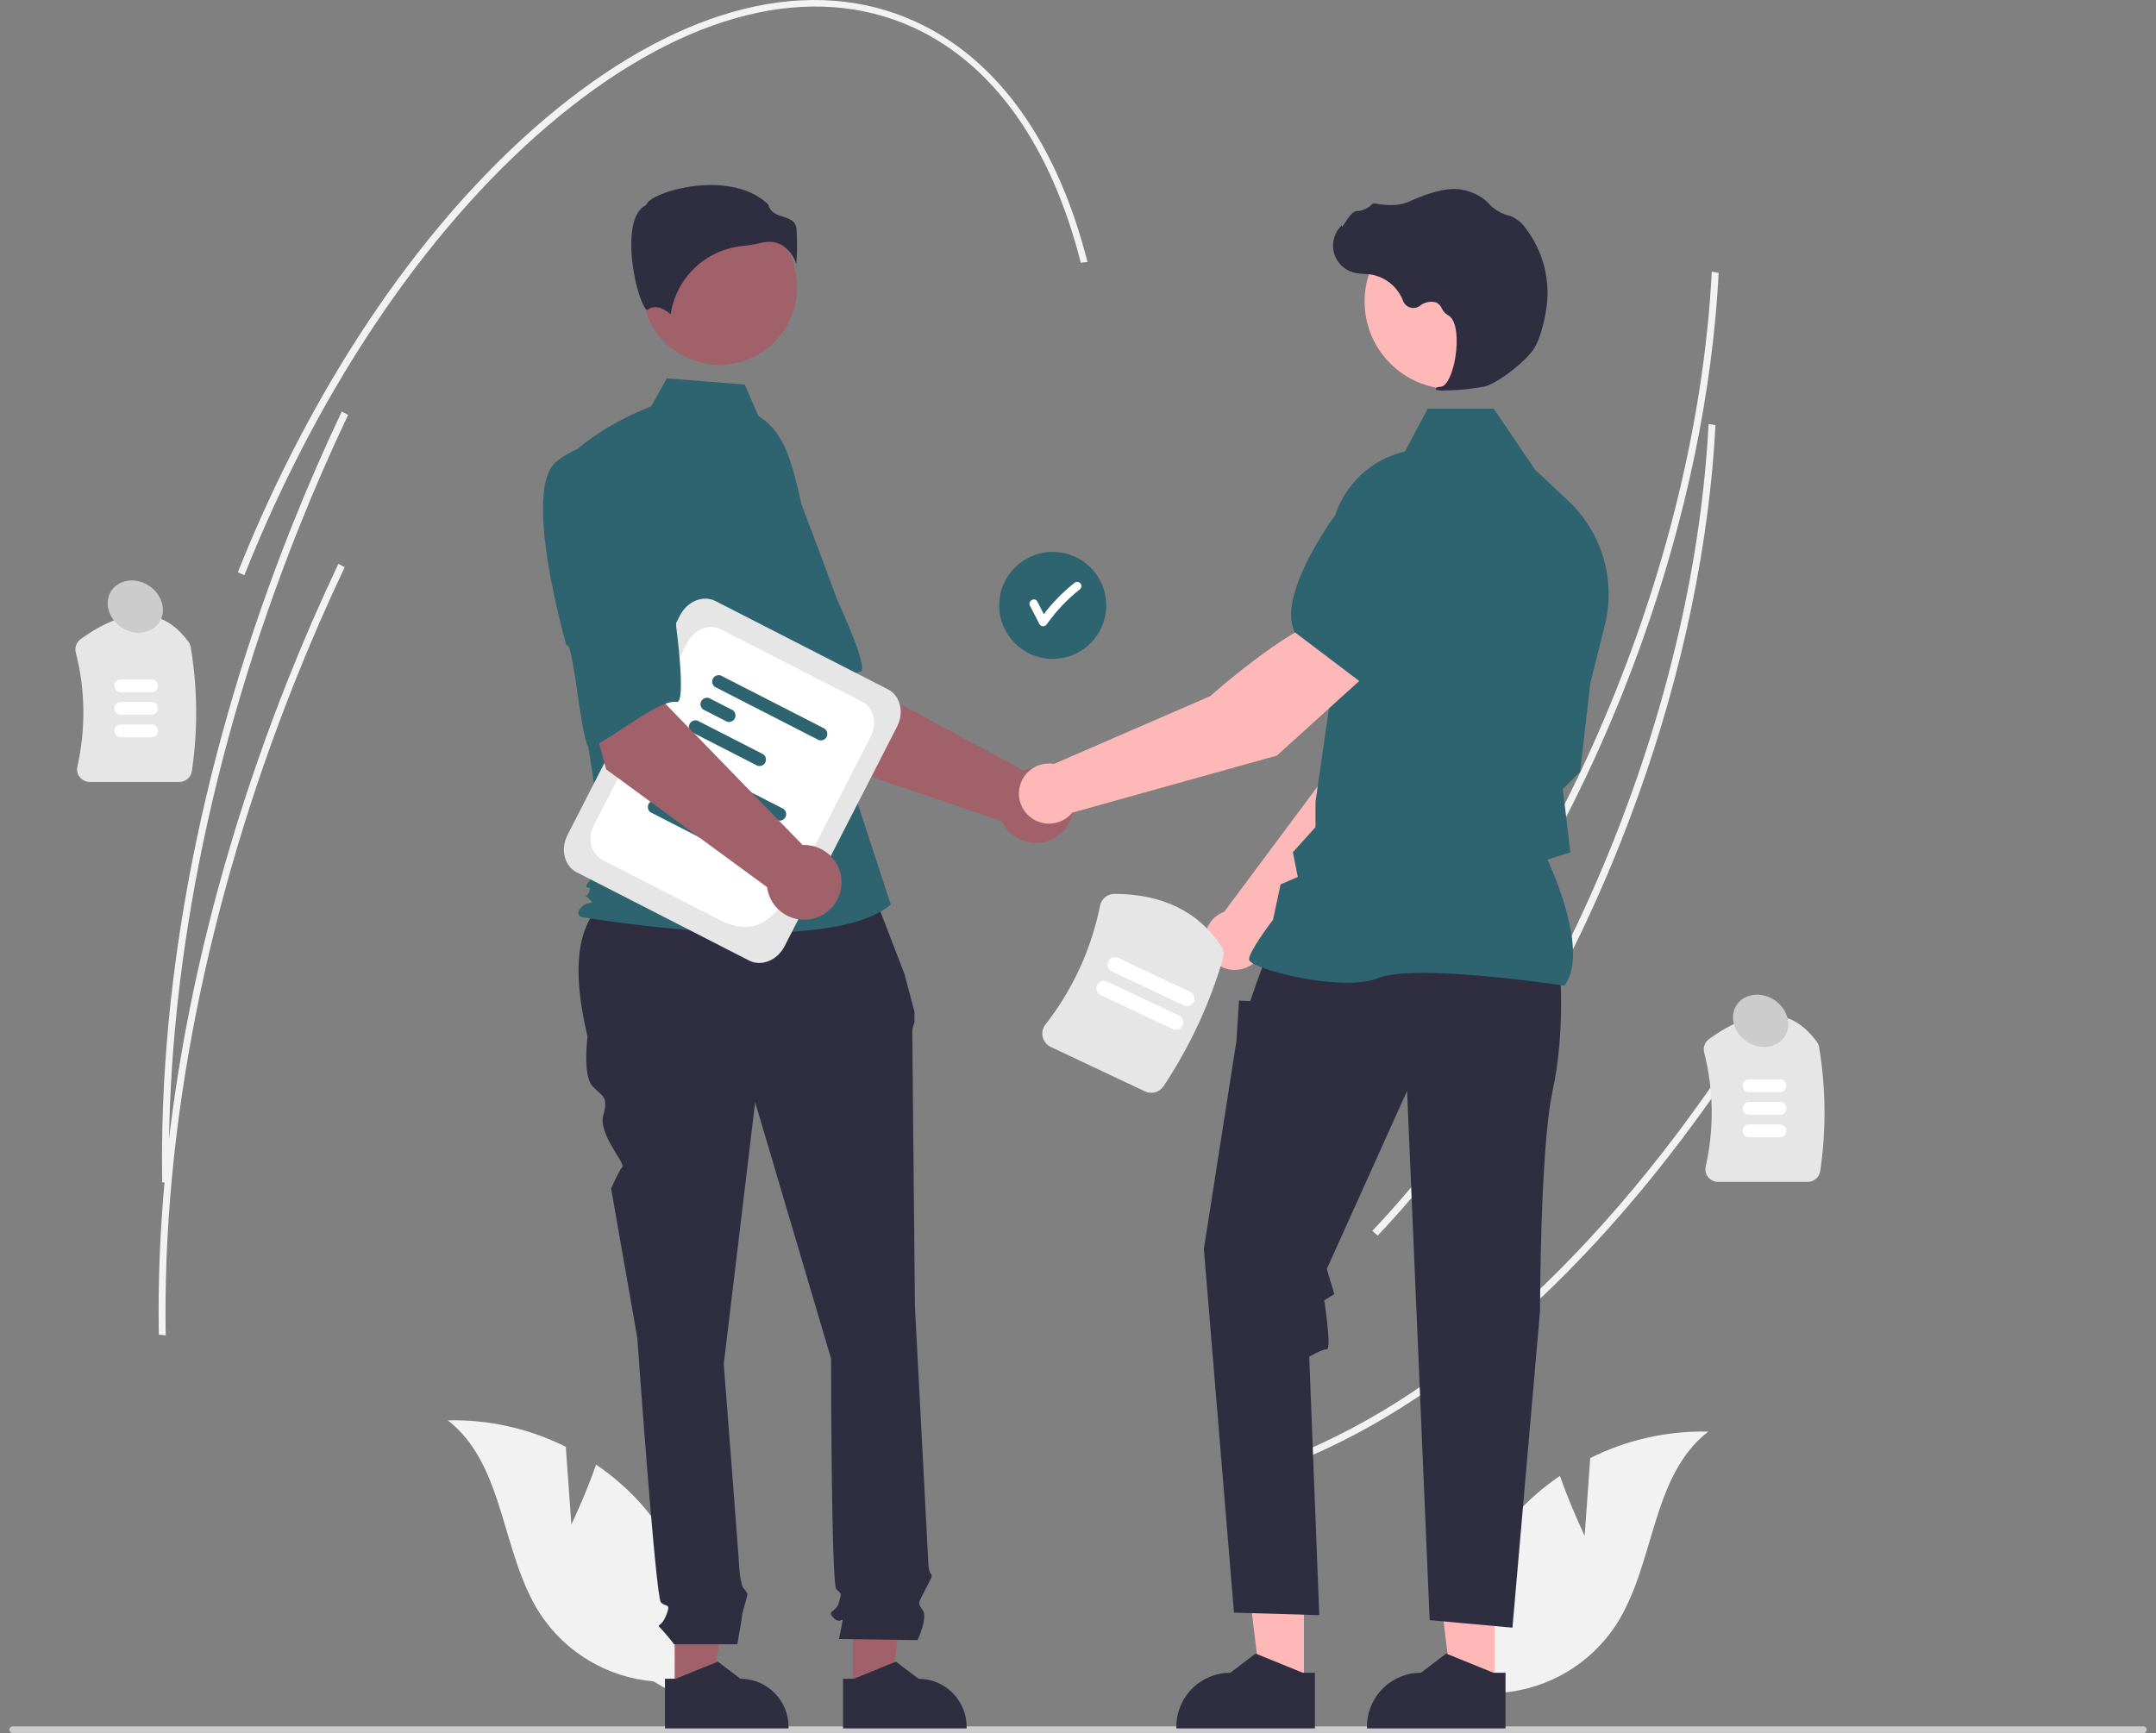 <svg width="199" height="160" viewBox="0 0 199 160" fill="none" xmlns="http://www.w3.org/2000/svg">
<rect x="0" y="0" width="199" height="160" fill="#808080" stroke="none"/>
<g clip-path="url(#clip0_1308_13022)">
<path d="M158.353 29.145C157.329 40.436 154.409 52.342 149.83 63.829C144.168 78.035 136.432 90.548 127.459 100.014L126.961 99.58C135.891 90.159 143.592 77.702 149.23 63.555C154.326 50.77 157.357 37.466 157.999 25.086L158.636 25.192C158.568 26.5 158.474 27.817 158.353 29.145Z" fill="#F2F2F2"/>
<path d="M162.435 94.721C149.83 114.773 134.539 129.101 119.377 135.064L119.07 134.501C134.127 128.58 149.329 114.326 161.876 94.365L162.435 94.721Z" fill="#F2F2F2"/>
<path d="M158.057 43.203C157.032 54.494 154.112 66.4 149.534 77.888C143.871 92.094 136.135 104.606 127.162 114.073L126.664 113.639C135.594 104.218 143.295 91.76 148.933 77.613C154.029 64.829 157.06 51.524 157.703 39.145L158.339 39.251C158.271 40.559 158.177 41.876 158.057 43.203Z" fill="#F2F2F2"/>
<path d="M16.552 72.19H8.282C8.106 72.19 7.931 72.151 7.772 72.074C7.613 71.997 7.473 71.886 7.363 71.747C7.255 71.612 7.178 71.455 7.139 71.286C7.1 71.117 7.1 70.942 7.139 70.773C7.926 67.298 7.877 63.685 6.995 60.233C6.939 60.006 6.952 59.767 7.033 59.547C7.114 59.328 7.259 59.137 7.449 59.001C11.702 55.942 15.051 56.031 17.403 59.265C17.509 59.412 17.579 59.582 17.609 59.762C18.237 63.54 18.272 67.394 17.712 71.183C17.673 71.463 17.534 71.719 17.321 71.904C17.108 72.089 16.834 72.191 16.552 72.19Z" fill="#E6E6E6"/>
<path d="M13.992 63.911H11.148C10.99 63.911 10.839 63.848 10.728 63.737C10.617 63.626 10.554 63.475 10.554 63.318C10.554 63.16 10.617 63.01 10.728 62.898C10.839 62.787 10.99 62.725 11.148 62.725H13.992C14.149 62.725 14.3 62.788 14.411 62.899C14.522 63.01 14.584 63.161 14.584 63.318C14.584 63.475 14.522 63.626 14.411 63.737C14.3 63.848 14.149 63.911 13.992 63.911Z" fill="white"/>
<path d="M13.992 65.989H11.148C10.99 65.989 10.839 65.927 10.728 65.815C10.617 65.704 10.554 65.553 10.554 65.396C10.554 65.239 10.617 65.088 10.728 64.977C10.839 64.865 10.99 64.803 11.148 64.803H13.992C14.149 64.803 14.3 64.866 14.411 64.977C14.522 65.088 14.584 65.239 14.584 65.396C14.584 65.553 14.522 65.704 14.411 65.815C14.3 65.926 14.149 65.989 13.992 65.989Z" fill="white"/>
<path d="M13.992 68.071H11.148C10.99 68.071 10.839 68.009 10.728 67.897C10.617 67.786 10.554 67.635 10.554 67.478C10.554 67.321 10.617 67.17 10.728 67.058C10.839 66.947 10.99 66.885 11.148 66.885H13.992C14.149 66.885 14.3 66.948 14.411 67.059C14.522 67.17 14.584 67.321 14.584 67.478C14.584 67.635 14.522 67.786 14.411 67.897C14.3 68.008 14.149 68.071 13.992 68.071Z" fill="white"/>
<path d="M166.849 109.114H158.579C158.403 109.114 158.228 109.075 158.069 108.998C157.91 108.921 157.77 108.809 157.66 108.671C157.552 108.536 157.475 108.379 157.436 108.21C157.397 108.041 157.397 107.866 157.436 107.697C158.223 104.222 158.174 100.609 157.291 97.157C157.236 96.929 157.249 96.691 157.33 96.471C157.411 96.251 157.556 96.061 157.746 95.925C161.999 92.866 165.348 92.955 167.7 96.189C167.806 96.336 167.876 96.506 167.906 96.685C168.534 100.464 168.569 104.318 168.009 108.107C167.97 108.387 167.831 108.643 167.618 108.828C167.404 109.013 167.131 109.115 166.849 109.114Z" fill="#E6E6E6"/>
<path d="M164.288 100.833H161.443C161.286 100.832 161.136 100.77 161.025 100.659C160.914 100.547 160.851 100.397 160.851 100.24C160.851 100.083 160.914 99.932 161.025 99.821C161.136 99.709 161.286 99.647 161.443 99.647H164.288C164.445 99.647 164.596 99.709 164.707 99.82C164.819 99.931 164.881 100.082 164.881 100.24C164.881 100.397 164.819 100.548 164.707 100.659C164.596 100.77 164.445 100.833 164.288 100.833Z" fill="white"/>
<path d="M164.288 102.913H161.443C161.286 102.913 161.136 102.85 161.025 102.739C160.914 102.627 160.851 102.477 160.851 102.32C160.851 102.163 160.914 102.012 161.025 101.901C161.136 101.79 161.286 101.727 161.443 101.727H164.288C164.445 101.727 164.596 101.789 164.707 101.9C164.819 102.012 164.881 102.162 164.881 102.32C164.881 102.477 164.819 102.628 164.707 102.739C164.596 102.85 164.445 102.913 164.288 102.913Z" fill="white"/>
<path d="M164.288 104.995H161.443C161.286 104.995 161.136 104.932 161.025 104.821C160.914 104.71 160.851 104.559 160.851 104.402C160.851 104.245 160.914 104.094 161.025 103.983C161.136 103.872 161.286 103.809 161.443 103.809H164.288C164.445 103.809 164.596 103.871 164.707 103.982C164.819 104.094 164.881 104.244 164.881 104.402C164.881 104.559 164.819 104.71 164.707 104.821C164.596 104.932 164.445 104.995 164.288 104.995Z" fill="white"/>
<path d="M198.141 159.692C198.141 159.733 198.133 159.773 198.118 159.811C198.102 159.848 198.079 159.883 198.051 159.911C198.022 159.94 197.988 159.963 197.95 159.978C197.912 159.994 197.872 160.002 197.832 160.002H1.176C1.094 160.002 1.016 159.969 0.958 159.911C0.9 159.853 0.867 159.774 0.867 159.692C0.867 159.61 0.9 159.531 0.958 159.473C1.016 159.415 1.094 159.383 1.176 159.383H197.832C197.872 159.383 197.912 159.391 197.95 159.406C197.988 159.422 198.022 159.444 198.051 159.473C198.079 159.502 198.102 159.536 198.118 159.574C198.133 159.611 198.141 159.652 198.141 159.692Z" fill="#CCCCCC"/>
<path d="M52.738 140.746L52.223 133.572C48.844 131.883 45.104 131.044 41.328 131.129C46.641 135.235 46.215 143.443 49.895 149.06C51.056 150.803 52.594 152.263 54.396 153.33C56.197 154.398 58.216 155.047 60.303 155.228L64.724 157.772C65.23 154.429 65.005 151.016 64.065 147.769C63.125 144.521 61.492 141.516 59.278 138.96C58.022 137.539 56.592 136.281 55.022 135.217C54.056 137.992 52.738 140.746 52.738 140.746Z" fill="#F2F2F2"/>
<path d="M146.264 141.787L146.78 134.613C150.159 132.924 153.899 132.085 157.675 132.17C152.362 136.276 152.788 144.484 149.108 150.101C147.947 151.844 146.409 153.304 144.607 154.372C142.806 155.439 140.787 156.088 138.7 156.269L134.279 158.813C133.773 155.47 133.998 152.057 134.938 148.81C135.878 145.562 137.511 142.557 139.725 140.001C140.981 138.58 142.411 137.322 143.981 136.258C144.947 139.033 146.264 141.787 146.264 141.787Z" fill="#F2F2F2"/>
<path d="M97.167 60.832C99.895 60.832 102.107 58.62 102.107 55.892C102.107 53.163 99.895 50.951 97.167 50.951C94.438 50.951 92.226 53.163 92.226 55.892C92.226 58.62 94.438 60.832 97.167 60.832Z" fill="#2E6470"/>
<path d="M99.698 53.833C99.624 53.762 99.525 53.723 99.423 53.723C99.32 53.723 99.221 53.762 99.147 53.833C98.099 54.669 97.157 55.631 96.343 56.697C96.144 56.31 95.944 55.924 95.744 55.537C95.513 55.091 94.84 55.485 95.07 55.931C95.363 56.496 95.655 57.062 95.947 57.627C95.982 57.685 96.032 57.732 96.091 57.765C96.15 57.798 96.216 57.816 96.284 57.816C96.351 57.816 96.418 57.798 96.477 57.765C96.536 57.732 96.585 57.685 96.621 57.627C97.488 56.406 98.524 55.314 99.698 54.385C99.771 54.311 99.812 54.212 99.812 54.109C99.812 54.006 99.771 53.907 99.698 53.833Z" fill="white"/>
<path d="M75.059 69.9L67.609 58.2L76.236 53.58L78.501 62.507L94.454 71.128C95.084 70.901 95.767 70.863 96.418 71.017C97.069 71.171 97.662 71.512 98.123 71.997C98.584 72.482 98.894 73.091 99.015 73.749C99.136 74.408 99.063 75.087 98.805 75.705C98.547 76.322 98.114 76.851 97.56 77.227C97.007 77.603 96.355 77.81 95.686 77.823C95.017 77.835 94.358 77.652 93.791 77.297C93.224 76.941 92.772 76.428 92.491 75.821L75.059 69.9Z" fill="#A0616A"/>
<path d="M62.165 44.166C59.824 47.603 68.143 60.096 68.143 60.096C68.548 59.222 72.422 69.032 73.071 68.452C74.915 66.805 77.802 62.218 79.407 62.013C80.324 61.896 77.278 55.388 77.278 55.388C77.278 55.388 75.886 51.545 73.997 46.636C73.489 45.238 72.635 43.992 71.516 43.013C70.396 42.034 69.047 41.354 67.594 41.036C67.594 41.036 64.506 40.729 62.165 44.166Z" fill="#2E6470"/>
<path d="M62.274 156.144L65.812 156.144L67.495 142.496L62.273 142.496L62.274 156.144Z" fill="#A0616A"/>
<path d="M61.375 154.989L62.371 154.989L66.259 153.408L68.343 154.989H68.343C69.521 154.989 70.65 155.457 71.483 156.29C72.316 157.123 72.784 158.252 72.784 159.43V159.574L61.375 159.574L61.375 154.989Z" fill="#2F2E41"/>
<path d="M78.711 156.144L82.249 156.144L83.933 142.496L78.711 142.496L78.711 156.144Z" fill="#A0616A"/>
<path d="M77.812 154.989L78.808 154.989L82.696 153.408L84.78 154.989H84.781C85.958 154.989 87.088 155.457 87.921 156.29C88.753 157.123 89.221 158.252 89.221 159.43V159.574L77.812 159.574L77.812 154.989Z" fill="#2F2E41"/>
<path d="M80.251 81.531L57.236 82.107C52.866 84.481 52.799 89.619 54.231 95.719C54.231 95.719 53.748 99.346 54.715 100.312C55.682 101.279 56.165 101.279 55.682 102.972C55.198 104.664 57.753 107.427 57.443 107.738C57.132 108.048 56.407 109.74 56.407 109.74L58.824 123.519C58.824 123.519 60.517 147.451 61 147.934C61.483 148.418 61.967 147.934 61.483 149.143C61 150.351 60.517 149.868 61 150.351C61.428 150.813 61.832 151.297 62.209 151.802H68.053C68.053 151.802 68.494 149.385 68.494 149.143C68.494 148.901 68.977 147.451 68.977 147.209C68.977 146.967 68.55 146.54 68.55 146.54C68.402 146.048 68.302 145.544 68.252 145.033C68.252 144.55 66.802 125.936 66.802 125.936L69.702 101.763L76.713 125.453C76.713 125.453 76.713 146.242 77.196 146.725C77.68 147.209 77.68 146.967 77.438 147.934C77.196 148.901 76.229 148.659 76.954 149.385C77.68 150.11 77.921 148.901 77.68 150.11L77.438 151.318L84.69 151.422C84.69 151.422 85.657 149.385 85.173 148.659C84.69 147.934 84.719 148.132 85.309 146.945C85.899 145.759 86.14 145.517 85.899 145.275C85.657 145.033 85.657 143.748 85.657 143.748L84.448 120.618C84.448 120.618 84.207 96.203 84.207 95.478C84.188 95.105 84.257 94.732 84.407 94.39V93.406L83.481 89.918L80.251 81.531Z" fill="#2F2E41"/>
<path d="M66.416 33.678C70.365 33.678 73.567 30.477 73.567 26.528C73.567 22.578 70.365 19.377 66.416 19.377C62.467 19.377 59.265 22.578 59.265 26.528C59.265 30.477 62.467 33.678 66.416 33.678Z" fill="#A0616A"/>
<path d="M69.996 38.403C71.536 39.319 72.458 41.002 72.987 42.714C73.966 45.884 74.556 49.162 74.742 52.475L75.301 62.392L82.221 83.51C76.224 88.585 53.681 84.663 53.681 84.663C53.681 84.663 52.989 84.433 53.681 83.741C54.373 83.049 55.046 83.662 54.354 82.97C53.662 82.278 54.139 83.049 54.37 82.357C54.601 81.665 54.37 82.126 54.139 81.895C53.909 81.665 55.925 79.589 55.925 79.589L54.08 67.467L51.773 43.016C54.541 39.556 60.108 37.517 60.108 37.517L61.546 34.928L68.738 35.503L69.996 38.403Z" fill="#2E6470"/>
<path d="M72.326 22.728C72.882 23.142 73.294 23.721 73.504 24.382C73.584 23.302 73.589 22.218 73.519 21.137C73.435 20.378 72.9 20.207 72.281 20.009C71.722 19.83 71.09 19.628 70.92 18.891C68.672 16.704 64.759 16.814 62.081 17.577C60.608 17.997 59.76 18.536 59.684 18.852L59.668 18.917L59.608 18.947C58.472 19.515 58.251 21.308 58.266 22.713C58.294 25.359 59.207 28.364 59.722 28.608C59.749 28.621 59.756 28.616 59.768 28.606C60.543 27.987 61.488 28.653 61.904 29.015C62.149 27.371 62.938 25.856 64.145 24.712C65.352 23.569 66.908 22.863 68.563 22.707C69.104 22.655 69.64 22.565 70.168 22.438C70.436 22.369 70.711 22.333 70.988 22.331C71.464 22.323 71.931 22.462 72.326 22.728Z" fill="#2F2E41"/>
<path d="M116.707 87.231L130.462 73.263L134.086 62.091L128.254 59.732C125.365 62.647 122.391 71.567 122.391 71.567L113.003 84.168C112.928 84.196 112.853 84.225 112.78 84.26C112.347 84.464 111.975 84.776 111.699 85.166C111.422 85.556 111.251 86.011 111.202 86.486C111.153 86.962 111.227 87.442 111.418 87.88C111.608 88.319 111.908 88.701 112.29 88.989C112.671 89.277 113.12 89.463 113.594 89.527C114.067 89.591 114.55 89.531 114.994 89.355C115.438 89.178 115.829 88.89 116.129 88.518C116.429 88.146 116.628 87.702 116.707 87.231Z" fill="#FFB8B8"/>
<path d="M126.672 61.009L134.047 63.143L134.074 63.138C136.785 62.611 138.93 58.106 140.251 54.419C140.686 53.203 140.643 51.867 140.13 50.682C139.618 49.497 138.675 48.55 137.491 48.034C136.615 47.658 135.652 47.536 134.71 47.679C133.769 47.823 132.886 48.227 132.162 48.846L128.485 52.013L126.672 61.009Z" fill="#2E6470"/>
<path d="M120.353 155.729L116.387 155.728L114.5 140.43L120.353 140.43L120.353 155.729Z" fill="#FFB8B8"/>
<path d="M121.367 154.435L120.251 154.435L115.892 152.662L113.556 154.434H113.556C112.236 154.434 110.969 154.959 110.036 155.892C109.102 156.826 108.578 158.092 108.578 159.412V159.574L121.367 159.574L121.367 154.435Z" fill="#2F2E41"/>
<path d="M137.955 155.729L133.988 155.728L132.101 140.43L137.955 140.43L137.955 155.729Z" fill="#FFB8B8"/>
<path d="M138.961 154.435L137.845 154.435L133.486 152.662L131.15 154.434H131.15C129.829 154.434 128.563 154.959 127.63 155.892C126.696 156.826 126.172 158.092 126.172 159.412V159.574L138.961 159.574L138.961 154.435Z" fill="#2F2E41"/>
<path d="M144 89.832C144 89.832 144.463 95.39 143.305 100.716C142.147 106.042 142.147 121.042 142.147 121.042L139.6 150.272L131.958 149.577L129.874 100.716L122.464 117.157L123.159 119.473L122.233 120.052C122.233 120.052 122.927 124.567 122.464 124.567C122.001 124.567 120.843 125.262 120.843 125.262L121.769 149.114L113.896 148.882L111.117 115.305L114.127 96.084L114.359 92.379L115.401 92.422L115.932 90.874L116.906 88.211L144 89.832Z" fill="#2F2E41"/>
<path d="M144.404 90.999L144.445 90.941C146.649 87.855 143.334 80.44 142.834 79.365L144.94 78.681L144.466 74.65L144.241 72.853L145.851 71.244L145.855 71.204L146.782 63.099L148.128 57.715C148.636 55.68 148.593 53.547 148.003 51.534C147.414 49.521 146.299 47.702 144.774 46.262L141.661 43.327L137.877 37.728H131.776L129.684 41.68C127.656 42.149 125.857 43.314 124.6 44.973C123.342 46.632 122.707 48.68 122.804 50.759L123.278 61.122L121.422 74.026L121.421 76.361L119.332 78.682L119.788 80.963L118.199 81.644L117.497 84.919C117.206 85.303 115.289 87.859 115.289 88.558C115.289 88.663 115.366 88.764 115.532 88.877C116.839 89.762 124.061 91.566 127.258 90.287C130.662 88.925 144.197 90.968 144.334 90.988L144.404 90.999Z" fill="#2E6470"/>
<path d="M134.033 35.92C138.496 35.92 142.113 32.303 142.113 27.84C142.113 23.377 138.496 19.76 134.033 19.76C129.57 19.76 125.953 23.377 125.953 27.84C125.953 32.303 129.57 35.92 134.033 35.92Z" fill="#FFB8B8"/>
<path d="M133.266 36.052C134.517 36.04 135.765 35.92 136.996 35.695C138.215 35.414 140.903 33.335 141.636 32.107C142.181 31.194 142.507 29.782 142.686 28.759C142.926 27.405 142.88 26.015 142.55 24.679C142.219 23.344 141.612 22.093 140.767 21.007C140.441 20.552 139.999 20.194 139.486 19.97C139.441 19.954 139.394 19.939 139.347 19.927C138.604 19.752 137.93 19.359 137.413 18.798C137.312 18.685 137.203 18.578 137.088 18.48C136.507 18.015 135.824 17.694 135.095 17.543C133.917 17.261 132.233 17.615 130.088 18.598C129.011 19.091 127.815 18.954 126.894 18.778C126.842 18.77 126.789 18.775 126.74 18.793C126.691 18.811 126.647 18.842 126.614 18.882C126.233 19.259 125.725 19.477 125.19 19.493C124.863 19.516 124.531 19.978 124.13 20.581C124.04 20.717 123.934 20.877 123.857 20.974L123.841 20.791L123.661 21C123.378 21.329 123.183 21.724 123.094 22.148C123.005 22.573 123.024 23.013 123.151 23.427C123.277 23.842 123.507 24.218 123.818 24.52C124.129 24.823 124.511 25.041 124.929 25.156C125.261 25.235 125.6 25.28 125.941 25.29C126.148 25.304 126.362 25.317 126.567 25.348C127.226 25.465 127.844 25.751 128.36 26.179C128.876 26.606 129.272 27.16 129.51 27.787C129.566 27.931 129.655 28.061 129.769 28.166C129.883 28.271 130.02 28.349 130.169 28.392C130.318 28.436 130.475 28.445 130.628 28.418C130.781 28.392 130.926 28.33 131.051 28.239C131.26 28.067 131.507 27.949 131.771 27.894C132.036 27.839 132.309 27.848 132.569 27.922C132.795 28.04 132.974 28.232 133.075 28.466C133.197 28.727 133.394 28.945 133.641 29.093C134.482 29.5 134.588 31.394 134.331 32.983C134.083 34.514 133.543 35.631 133.018 35.699C132.614 35.751 132.569 35.781 132.541 35.853L132.517 35.918L132.564 35.977C132.79 36.052 133.029 36.078 133.266 36.052Z" fill="#2F2E41"/>
<path d="M126.56 61.873L122.676 56.924C118.72 58.013 111.701 64.27 111.701 64.27L97.284 70.526C96.803 70.445 96.309 70.493 95.852 70.663C95.395 70.834 94.991 71.122 94.681 71.499C94.37 71.875 94.165 72.327 94.085 72.808C94.004 73.29 94.052 73.784 94.223 74.24C94.395 74.697 94.683 75.101 95.06 75.411C95.437 75.721 95.889 75.926 96.37 76.005C96.852 76.085 97.346 76.037 97.802 75.865C98.259 75.693 98.662 75.404 98.972 75.026L117.857 69.758L126.56 61.873Z" fill="#FFB8B8"/>
<path d="M125.629 63.005L131.758 56.173L132.098 51.332C132.161 50.382 131.957 49.432 131.51 48.592C131.062 47.751 130.388 47.052 129.563 46.574C128.442 45.934 127.119 45.744 125.862 46.042C124.606 46.34 123.509 47.103 122.794 48.179C120.629 51.443 118.299 55.855 119.498 58.343L119.51 58.368L125.629 63.005Z" fill="#2E6470"/>
<path d="M69.144 88.682L53.217 80.525C52.084 79.944 51.708 78.405 52.38 77.094L62.765 56.816C63.437 55.505 64.905 54.91 66.038 55.49L81.966 63.647C83.099 64.228 83.474 65.766 82.802 67.078L72.417 87.356C71.746 88.667 70.277 89.262 69.144 88.682Z" fill="#E6E6E6"/>
<path d="M66.425 84.933L55.603 79.391C54.542 78.847 54.191 77.406 54.82 76.177L63.448 59.331C64.077 58.103 65.452 57.546 66.513 58.089L79.583 64.783C80.644 65.326 80.996 66.768 80.367 67.996L75.679 77.148C72.877 82.619 71.151 87.353 66.425 84.933Z" fill="white"/>
<path d="M71.774 75.733L62.189 70.824C62.072 70.74 61.988 70.618 61.954 70.478C61.92 70.338 61.938 70.191 62.003 70.062C62.069 69.934 62.178 69.834 62.312 69.78C62.445 69.726 62.593 69.722 62.73 69.768L72.314 74.677C72.432 74.761 72.515 74.883 72.549 75.023C72.583 75.163 72.566 75.311 72.5 75.439C72.435 75.567 72.325 75.667 72.192 75.721C72.058 75.775 71.91 75.779 71.774 75.733Z" fill="#2E6470"/>
<path d="M63.306 74.03L61.118 72.91C61.001 72.826 60.918 72.704 60.884 72.564C60.85 72.424 60.867 72.277 60.933 72.148C60.998 72.02 61.108 71.92 61.241 71.866C61.375 71.812 61.523 71.808 61.659 71.854L63.847 72.974C63.964 73.058 64.047 73.181 64.081 73.321C64.115 73.46 64.098 73.608 64.032 73.736C63.967 73.864 63.857 73.964 63.724 74.018C63.59 74.072 63.442 74.076 63.306 74.03Z" fill="#2E6470"/>
<path d="M66.11 78.1L60.048 74.996C59.931 74.912 59.848 74.79 59.814 74.65C59.78 74.51 59.797 74.362 59.862 74.234C59.928 74.106 60.038 74.006 60.171 73.952C60.304 73.898 60.453 73.894 60.589 73.94L66.65 77.044C66.768 77.128 66.851 77.251 66.885 77.391C66.919 77.531 66.902 77.678 66.836 77.806C66.771 77.934 66.661 78.034 66.528 78.088C66.394 78.142 66.246 78.147 66.11 78.1Z" fill="#2E6470"/>
<path d="M75.571 68.327L65.986 63.418C65.868 63.334 65.785 63.211 65.751 63.072C65.717 62.932 65.734 62.784 65.8 62.656C65.866 62.528 65.975 62.428 66.109 62.374C66.242 62.32 66.39 62.316 66.526 62.362L76.111 67.271C76.229 67.354 76.312 67.477 76.346 67.617C76.38 67.757 76.363 67.904 76.297 68.032C76.231 68.16 76.122 68.261 75.989 68.315C75.855 68.369 75.707 68.373 75.571 68.327Z" fill="#2E6470"/>
<path d="M67.095 66.624L64.908 65.504C64.79 65.42 64.707 65.297 64.673 65.157C64.639 65.018 64.656 64.87 64.722 64.742C64.787 64.614 64.897 64.514 65.03 64.46C65.164 64.406 65.312 64.402 65.448 64.448L67.636 65.568C67.753 65.652 67.836 65.775 67.87 65.914C67.904 66.054 67.887 66.202 67.821 66.33C67.756 66.458 67.646 66.558 67.513 66.612C67.38 66.666 67.231 66.67 67.095 66.624Z" fill="#2E6470"/>
<path d="M69.907 70.692L63.845 67.588C63.728 67.504 63.645 67.381 63.611 67.242C63.577 67.102 63.594 66.954 63.659 66.826C63.725 66.698 63.834 66.598 63.968 66.544C64.101 66.49 64.25 66.486 64.386 66.532L70.447 69.636C70.565 69.72 70.648 69.843 70.682 69.982C70.716 70.122 70.699 70.27 70.633 70.398C70.567 70.526 70.458 70.626 70.325 70.68C70.191 70.734 70.043 70.738 69.907 70.692Z" fill="#2E6470"/>
<path d="M55.95 71.028L52.351 57.633L61.967 55.812L61.45 65.007L74.084 78.016C74.753 77.989 75.415 78.157 75.99 78.499C76.565 78.842 77.028 79.344 77.323 79.946C77.617 80.547 77.73 81.221 77.648 81.885C77.567 82.549 77.293 83.176 76.861 83.687C76.43 84.199 75.859 84.574 75.218 84.767C74.576 84.959 73.893 84.961 73.251 84.772C72.609 84.583 72.035 84.211 71.601 83.702C71.166 83.193 70.889 82.568 70.804 81.904L55.95 71.028Z" fill="#A0616A"/>
<path d="M51.361 42.612C48.097 45.189 52.286 59.602 52.286 59.602C52.935 58.89 53.689 69.41 54.482 69.052C56.735 68.034 60.864 64.523 62.457 64.809C63.367 64.973 62.413 57.851 62.413 57.851C62.413 57.851 62.238 53.767 61.908 48.517C61.842 47.032 61.402 45.587 60.627 44.317C59.853 43.047 58.77 41.994 57.479 41.255C57.479 41.255 54.625 40.036 51.361 42.612Z" fill="#2E6470"/>
<path d="M105.678 100.761L96.986 96.656C96.8 96.569 96.637 96.441 96.507 96.281C96.378 96.122 96.287 95.935 96.24 95.735C96.193 95.54 96.191 95.336 96.234 95.139C96.276 94.943 96.363 94.758 96.487 94.6C99.005 91.382 100.734 87.619 101.535 83.613C101.596 83.306 101.761 83.03 102.002 82.831C102.244 82.633 102.547 82.524 102.859 82.523C107.292 82.538 110.605 84.157 112.706 87.334C112.817 87.499 112.89 87.686 112.921 87.883C112.952 88.079 112.94 88.28 112.885 88.472C111.669 92.664 109.818 96.646 107.396 100.278C107.217 100.553 106.944 100.753 106.628 100.842C106.312 100.931 105.974 100.902 105.678 100.761Z" fill="#E6E6E6"/>
<path d="M108.236 95.004L101.59 91.865C101.425 91.787 101.297 91.647 101.236 91.475C101.174 91.303 101.183 91.113 101.261 90.948C101.339 90.782 101.48 90.655 101.652 90.593C101.824 90.531 102.014 90.541 102.179 90.619L108.825 93.757C108.906 93.796 108.98 93.85 109.041 93.917C109.102 93.984 109.149 94.062 109.179 94.148C109.21 94.233 109.223 94.323 109.219 94.414C109.214 94.504 109.192 94.593 109.154 94.675C109.115 94.757 109.061 94.83 108.994 94.891C108.927 94.952 108.848 94.999 108.763 95.029C108.678 95.06 108.587 95.073 108.497 95.069C108.406 95.065 108.318 95.042 108.236 95.004Z" fill="white"/>
<path d="M109.259 92.818L102.614 89.68C102.448 89.602 102.321 89.461 102.259 89.289C102.197 89.117 102.206 88.928 102.285 88.762C102.363 88.597 102.503 88.469 102.675 88.408C102.847 88.346 103.037 88.355 103.202 88.433L109.848 91.571C110.013 91.65 110.141 91.79 110.203 91.962C110.264 92.134 110.255 92.324 110.177 92.489C110.099 92.654 109.958 92.782 109.786 92.844C109.614 92.906 109.425 92.896 109.259 92.818Z" fill="white"/>
<path d="M100.377 24.186L99.758 24.254C97 13.415 91.654 5.906 84.297 2.538C74.944 -1.743 63.379 1.132 51.733 10.633C40.027 20.182 29.664 35.266 22.553 53.106L21.953 52.831C29.095 34.913 39.511 19.757 51.282 10.154C63.113 0.503 74.914 -2.392 84.511 2.001C92.079 5.465 97.565 13.136 100.377 24.186Z" fill="#F2F2F2"/>
<path d="M32.132 38.302C30.514 41.71 28.976 45.241 27.559 48.797C19.404 69.256 15.272 90.15 15.609 109.222L14.972 109.154C14.634 90.011 18.778 69.045 26.958 48.522C28.38 44.956 29.923 41.416 31.545 37.998L32.132 38.302Z" fill="#F2F2F2"/>
<path d="M31.82 52.363C30.202 55.771 28.663 59.302 27.246 62.857C19.091 83.316 14.959 104.211 15.297 123.283L14.659 123.215C14.322 104.072 18.466 83.106 26.646 62.582C28.067 59.017 29.61 55.476 31.233 52.059L31.82 52.363Z" fill="#F2F2F2"/>
<path d="M14.697 57.472C15.402 56.413 14.985 54.898 13.766 54.087C12.547 53.276 10.988 53.477 10.283 54.536C9.579 55.595 9.996 57.111 11.215 57.922C12.434 58.732 13.993 58.531 14.697 57.472Z" fill="#CCCCCC"/>
<path d="M164.713 95.715C165.417 94.656 165 93.14 163.782 92.329C162.563 91.518 161.003 91.719 160.299 92.778C159.594 93.837 160.011 95.353 161.23 96.164C162.449 96.975 164.008 96.774 164.713 95.715Z" fill="#CCCCCC"/>
</g>
<defs>
<clipPath id="clip0_1308_13022">
<rect width="197.274" height="160" fill="white" transform="translate(0.863)"/>
</clipPath>
</defs>
</svg>
